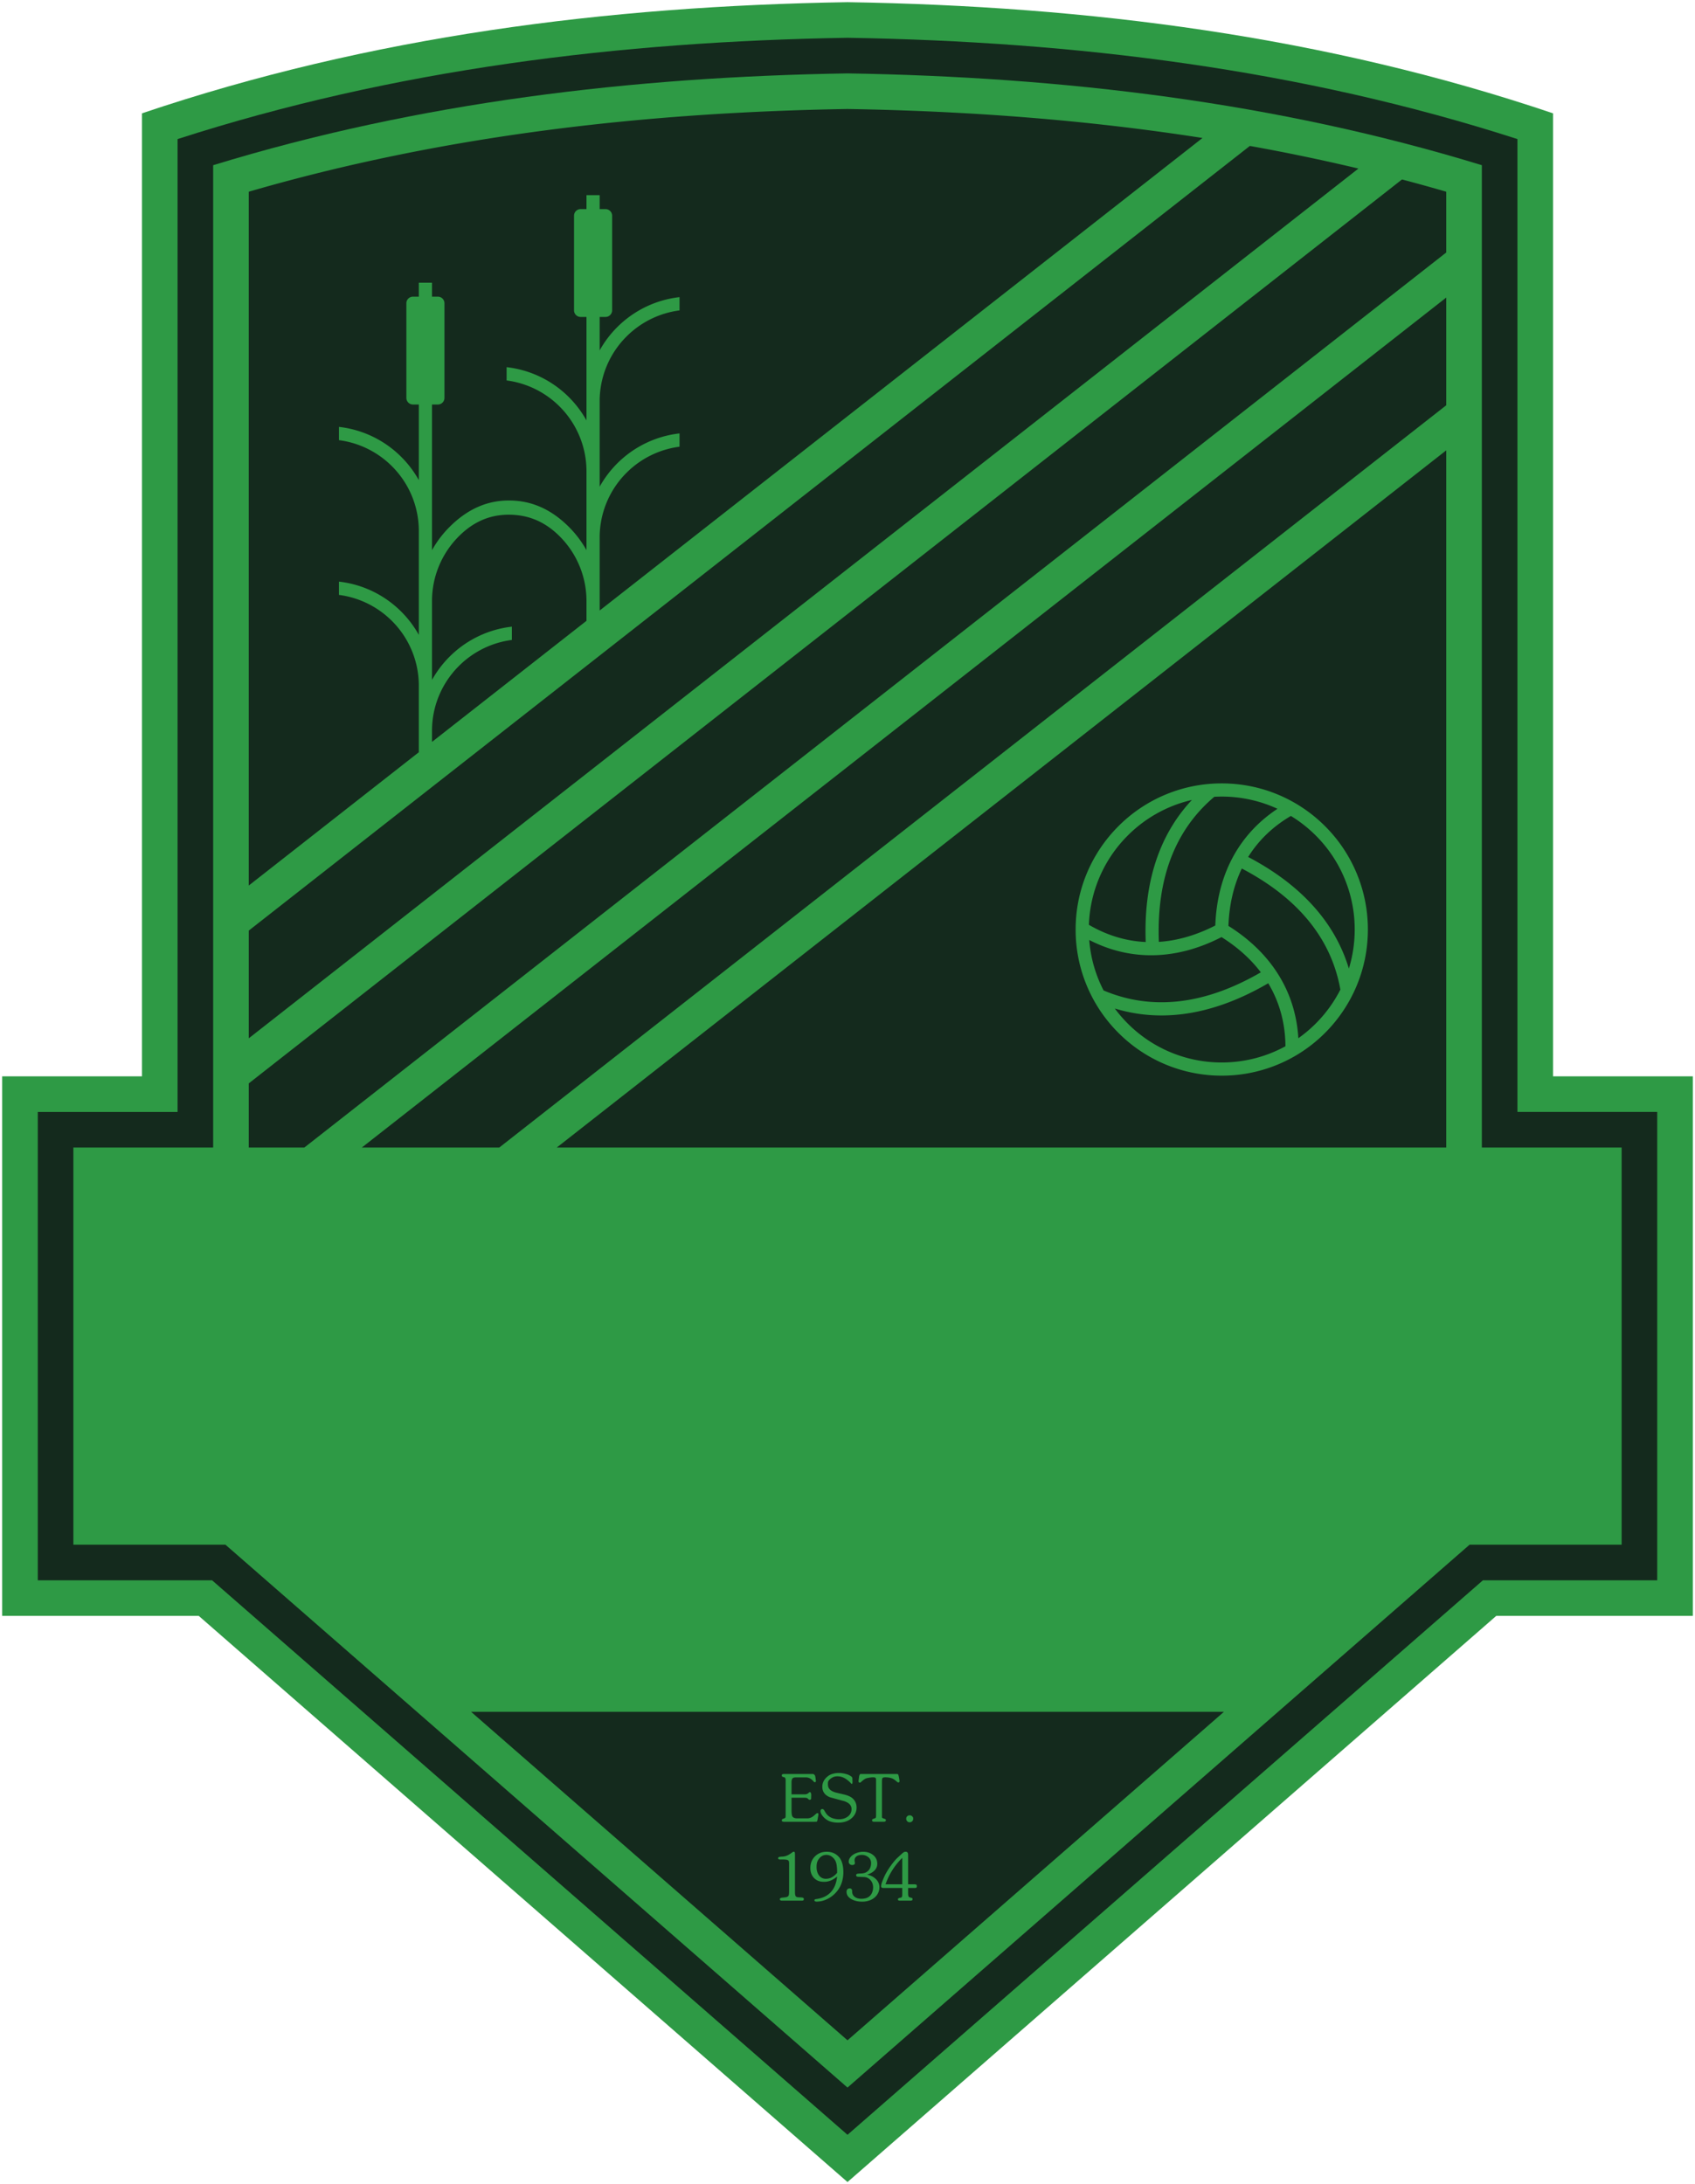 <?xml version="1.0" encoding="UTF-8" standalone="no"?>
<svg
   xml:space="preserve"
   width="194.407"
   height="250.5"
   version="1.1"
   id="svg4"
   sodipodi:docname="egnatia.svg"
   inkscape:version="1.4.2 (f4327f4, 2025-05-13)"
   xmlns:inkscape="http://www.inkscape.org/namespaces/inkscape"
   xmlns:sodipodi="http://sodipodi.sourceforge.net/DTD/sodipodi-0.dtd"
   xmlns="http://www.w3.org/2000/svg"
   xmlns:svg="http://www.w3.org/2000/svg"><defs
     id="defs4" /><sodipodi:namedview
     id="namedview4"
     pagecolor="#ffffff"
     bordercolor="#000000"
     borderopacity="0.25"
     inkscape:showpageshadow="2"
     inkscape:pageopacity="0.0"
     inkscape:pagecheckerboard="0"
     inkscape:deskcolor="#d1d1d1"
     inkscape:zoom="3.2215569"
     inkscape:cx="97.313197"
     inkscape:cy="125.25"
     inkscape:window-width="1920"
     inkscape:window-height="1009"
     inkscape:window-x="-8"
     inkscape:window-y="-8"
     inkscape:window-maximized="1"
     inkscape:current-layer="g4" /><g
     fill-rule="evenodd"
     clip-rule="evenodd"
     id="g4"><path
       fill="#2E9A45"
       d="M.25 123.441h16.033V12.998C42.491 4.141 69.579.697 97.204.25c27.626.447 54.714 3.891 80.921 12.748v110.443h16.032v61.878h-22.544L97.204 250.25l-74.409-64.931H.25z"
       id="path1" /><path
       fill="#142A1D"
       d="M4.333 127.523v53.714h19.992l72.879 63.594 72.879-63.594h19.992v-53.714h-16.033V15.95C149.146 7.923 123.325 4.761 97.204 4.333c-26.121.428-51.943 3.59-76.838 11.617v111.574H4.333zm4.083 4.083h16.032V18.946C48.06 11.707 72.503 8.825 97.204 8.417c24.7.408 49.144 3.29 72.756 10.529v112.661h16.032v45.548h-17.44l-71.348 62.259-71.348-62.259H8.416z"
       id="path2" /><path
       fill="#142A1D"
       d="m54.031 196.321 43.173 37.673 43.174-37.673zm50.304 12.668a.36.36 0 0 1-.284-.12.4.4 0 0 1-.113-.291q0-.173.116-.28a.4.4 0 0 1 .281-.108q.171 0 .287.115c.116.115.116.176.116.296q0 .164-.12.277a.4.4 0 0 1-.283.111m-3.18-4.646v4.056q0 .067.067.104a1 1 0 0 0 .18.071.6.6 0 0 1 .157.064q.044.03.044.119a.15.15 0 0 1-.056.127q-.056.045-.213.045h-1.041a.5.5 0 0 1-.197-.03q-.072-.03-.072-.142 0-.091.067-.128a.6.6 0 0 1 .128-.052q.202-.06.232-.123.03-.064.029-.319v-3.965q0-.188-.045-.247-.066-.091-.284-.091-.136 0-.291.019a4 4 0 0 0-.355.061 1 1 0 0 0-.341.132 3 3 0 0 0-.423.343.2.2 0 0 1-.124.052q-.15 0-.149-.172l.022-.172.045-.359q.06-.284.173-.284h4.152q.112.014.142.044.03.031.072.192.041.16.07.377l.03.194q0 .157-.135.158-.076 0-.15-.064c-.074-.064-.082-.07-.097-.086a3 3 0 0 0-.269-.202q-.136-.09-.301-.139a1.7 1.7 0 0 0-.332-.071 3 3 0 0 0-.333-.022q-.292 0-.349.098-.053.096-.053.412m-5.2 1.261.681.157q.351.082.562.157.306.11.516.268.531.425.531 1.122 0 .373-.161.694-.16.322-.46.565-.299.24-.681.354a2.8 2.8 0 0 1-.808.112q-.406 0-.753-.09a1.8 1.8 0 0 1-.613-.279 2 2 0 0 1-.438-.42q-.224-.298-.225-.536 0-.104.053-.171a.18.18 0 0 1 .148-.067q.084 0 .143.052a.5.5 0 0 1 .112.148q.18.312.3.443a1.57 1.57 0 0 0 .789.456q.288.075.572.075.577 0 .98-.284.464-.329.464-.882 0-.642-.868-.92-.808-.215-1.615-.439-.869-.36-.869-1.203 0-.338.146-.628.145-.292.415-.519.27-.23.606-.33.337-.1.733-.102.351 0 .722.094c.371.094.465.154.654.274a.37.37 0 0 1 .165.187q.008.037.011.179.005.144.012.255a1 1 0 0 1-.015.194q-.016.068-.105.068a3.2 3.2 0 0 0-.665-.584 1.7 1.7 0 0 0-.966-.284q-.418 0-.744.254c-.326.254-.326.391-.326.665q0 .418.3.657.24.197.697.308m-5.171.572v1.467q0 .508.104.681.135.218.554.217h1.122q.27 0 .482-.104.215-.105.424-.308l.127-.112q.097-.075.149-.074.12 0 .12.127 0 .075-.037.269a3 3 0 0 0-.038.218q-.052.299-.09.337-.037.036-.284.037H89.93a.5.5 0 0 1-.19-.03q-.071-.03-.071-.142 0-.075.049-.112a.4.4 0 0 1 .13-.067q.204-.068.232-.128.03-.06.03-.314v-3.95a.6.6 0 0 0-.045-.262q-.044-.097-.194-.12a.5.5 0 0 1-.143-.053q-.06-.044-.06-.135 0-.082.052-.123t.218-.041h3.315q.126.03.187.124c.061.094.067.141.082.235l.061.456q-.015.12-.128.12a.15.15 0 0 1-.127-.061 1.4 1.4 0 0 0-.374-.337.93.93 0 0 0-.479-.148H91.27q-.278-.001-.382.127-.104.126-.104.456v1.361h1.437a1 1 0 0 0 .314-.037.7.7 0 0 0 .188-.111q.03-.031.066-.064a.14.14 0 0 1 .098-.033q.09 0 .123.101a.8.8 0 0 1 .034.243l-.008.194q0 .195-.007.218-.031.112-.172.111-.069 0-.169-.097c-.1-.097-.127-.104-.18-.115a1.2 1.2 0 0 0-.251-.02h-1.473zm.394 6.5v4.282q0 .404.094.523.094.12.468.12.18 0 .318.033.138.035.139.153 0 .128-.068.161a.5.5 0 0 1-.217.033H89.75a1 1 0 0 1-.143-.007q-.165-.03-.165-.165 0-.12.202-.164.024-.007.355-.042.334-.032.431-.176.075-.104.075-.501v-3.218q0-.104-.012-.18a.3.3 0 0 0-.049-.128.36.36 0 0 0-.228-.115 2 2 0 0 0-.325-.026h-.397a.36.36 0 0 1-.19-.039.13.13 0 0 1-.057-.111q0-.114.143-.15.187-.02.247-.028.308 0 .572-.101.266-.102.543-.305l.138-.101a.26.26 0 0 1 .146-.058q.096 0 .12.087.022.089.022.223m4.833 2.539q-.367.299-.724.452a2 2 0 0 1-.792.153q-.714 0-1.132-.442-.421-.44-.421-1.145 0-.807.535-1.336.534-.528 1.351-.527.913 0 1.467.688.232.307.344.785.09.39.09.852a3.8 3.8 0 0 1-.221 1.312q-.22.609-.699 1.11a3.3 3.3 0 0 1-.98.702 2.7 2.7 0 0 1-1.145.269.5.5 0 0 1-.19-.029q-.08-.031-.079-.127 0-.068.044-.093a.4.4 0 0 1 .128-.04q1.103-.135 1.719-.815.592-.651.705-1.769m0-.428a2.2 2.2 0 0 1-.584.501q-.314.18-.695.181a.94.94 0 0 1-.831-.435q-.247-.365-.247-.927 0-.28.056-.494a1.1 1.1 0 0 1 .199-.404q.336-.48.875-.479.337 0 .621.205.284.207.427.513.096.21.139.536.04.326.041.632zm3.006.48-.547-.022a.4.4 0 0 1-.197-.041q-.08-.042-.079-.154 0-.141.202-.164.203-.022.247-.022.314 0 .532-.067.216-.068.426-.269.149-.151.229-.379a1.4 1.4 0 0 0 .078-.468.85.85 0 0 0-.314-.688 1.15 1.15 0 0 0-.756-.262q-.33 0-.554.142a.54.54 0 0 0-.27.479q0 .075.019.188c.019.113.019.117.019.127a.18.18 0 0 1-.089.168.4.4 0 0 1-.21.057.43.43 0 0 1-.291-.104.36.36 0 0 1-.12-.284q0-.203.12-.397.096-.165.275-.314.247-.201.585-.311.336-.108.688-.108.653 0 1.107.353.502.389.502 1.025 0 .47-.359.807-.314.292-.809.435.577.112.974.478.441.412.441.964 0 .373-.164.693a1.6 1.6 0 0 1-.458.545q-.29.225-.643.321a2.3 2.3 0 0 1-.757.097q-.636 0-1.129-.253-.622-.32-.621-.887 0-.163.094-.27a.32.32 0 0 1 .258-.109q.166 0 .228.09.064.09.063.255a.74.74 0 0 0 .322.644q.291.202.74.202.278 0 .521-.072a1.07 1.07 0 0 0 .719-.68q.101-.266.102-.543 0-.517-.311-.856-.312-.348-.813-.346m5.139 1.256v.592q0 .096.008.193a.6.6 0 0 0 .037.169q.031.071.068.094a1 1 0 0 0 .172.057q.135.032.149.04.075.038.074.15.001.096-.071.131a.4.4 0 0 1-.176.033h-1.182a.5.5 0 0 1-.18-.029q-.067-.031-.067-.128.001-.068.053-.104a.3.3 0 0 1 .119-.054q.248-.044.285-.119t.037-.358v-.667h-2.118a.5.5 0 0 1-.224-.038q-.083-.036-.082-.172-.001-.223.225-.763.18-.442.359-.756.24-.426.549-.854.307-.426.637-.777l.654-.606q.126-.103.176-.136a.44.44 0 0 1 .217-.052q.184 0 .243.143.037.09.037.308v3.284h.696q.164 0 .235.036.072.037.072.185 0 .125-.064.162c-.064.037-.11.036-.206.036zm-.673-.419h-1.916a7.8 7.8 0 0 1 1.916-3.031zm36.645-126.26c4.628 0 8.818 1.876 11.852 4.909a16.72 16.72 0 0 1 4.908 11.851c0 4.627-1.877 8.818-4.908 11.851a16.71 16.71 0 0 1-11.852 4.908 16.71 16.71 0 0 1-11.851-4.908 16.7 16.7 0 0 1-4.908-11.851c0-4.628 1.875-8.818 4.908-11.851a16.7 16.7 0 0 1 11.851-4.909m5.331 22.922c-3.479 2.03-6.758 3.153-9.822 3.538-2.771.348-5.365.092-7.775-.642q.679.917 1.485 1.724a15.2 15.2 0 0 0 10.781 4.466c2.647 0 5.137-.675 7.306-1.861-.017-2.539-.634-4.926-1.877-7.06zm-18.885.824c2.686 1.137 5.648 1.62 8.881 1.214 2.84-.357 5.894-1.401 9.154-3.292-1.144-1.508-2.643-2.869-4.508-4.041-2.785 1.433-5.541 2.103-8.193 2.083-2.441-.019-4.787-.622-6.979-1.752a15.1 15.1 0 0 0 1.645 5.788m-1.683-7.527c2.042 1.193 4.232 1.869 6.516 1.972-.145-3.876.378-7.19 1.425-10.003.92-2.472 2.243-4.553 3.873-6.289a15.2 15.2 0 0 0-7.357 4.08 15.2 15.2 0 0 0-4.457 10.24m8.025 1.957c2.097-.136 4.269-.748 6.472-1.878.115-3.125.876-5.853 2.189-8.152 1.21-2.121 2.884-3.872 4.943-5.232a15.2 15.2 0 0 0-7.246-1.376c-2.179 1.837-3.922 4.198-5.03 7.177-.983 2.637-1.47 5.77-1.328 9.461m15.141-14.443c-2.035 1.195-3.694 2.771-4.9 4.706 3.477 1.828 6.116 3.96 8.047 6.299 1.679 2.034 2.817 4.222 3.504 6.5.435-1.417.669-2.92.669-4.479a15.2 15.2 0 0 0-4.467-10.781 15.3 15.3 0 0 0-2.853-2.245m5.677 19.917c-.499-2.809-1.67-5.502-3.694-7.955-1.807-2.19-4.301-4.196-7.611-5.932-.912 1.902-1.444 4.102-1.535 6.582 2.652 1.665 4.634 3.693 5.969 5.985 1.228 2.107 1.903 4.431 2.05 6.895a15.348 15.348 0 0 0 4.821-5.575m12.142 18.112V51.649L63.858 131.606zm0-85.126V34.126l-124.375 97.48h15.763zm0-17.522v-6.971q-2.532-.735-5.075-1.405L28.531 124.25v7.356h6.376zm-10.072-9.627a227 227 0 0 0-12.453-2.594l-114.82 89.991v12.354zm-17.884-3.506c-13.427-2.1-27.034-3.096-40.717-3.325-23.283.39-46.348 3.001-68.673 9.488v79.572l19.506-15.288v-7.709a10.48 10.48 0 0 0-3.078-7.343 10.5 10.5 0 0 0-6.082-2.993v-1.522c2.78.31 5.274 1.57 7.15 3.446a12 12 0 0 1 2.01 2.66V60.817a10.48 10.48 0 0 0-3.078-7.343 10.5 10.5 0 0 0-6.082-2.994v-1.522a12 12 0 0 1 7.15 3.446 12 12 0 0 1 2.01 2.66v-8.672h-.672a.76.76 0 0 1-.756-.756V34.779c0-.416.34-.756.756-.756h.672v-1.6h1.512v1.6h.672c.416 0 .756.34.756.756v10.857c0 .417-.34.756-.756.756h-.672v16.706a12 12 0 0 1 2.011-2.661c2.262-2.262 4.609-3.072 6.955-3.038 2.274.033 4.549.844 6.742 3.038a12.1 12.1 0 0 1 2.01 2.66v-9.084a10.49 10.49 0 0 0-3.079-7.388 10.5 10.5 0 0 0-6.082-2.993v-1.523a12 12 0 0 1 7.151 3.447 12.1 12.1 0 0 1 2.01 2.661V36.35h-.672a.76.76 0 0 1-.756-.756V24.737c0-.416.34-.756.756-.756h.672V22.38h1.512v1.601h.672c.416 0 .757.34.757.756v10.857a.76.76 0 0 1-.757.756h-.672v3.834a12 12 0 0 1 2.01-2.66 12 12 0 0 1 7.151-3.447V35.6a10.5 10.5 0 0 0-6.082 2.993 10.48 10.48 0 0 0-3.079 7.389v9.832a12.1 12.1 0 0 1 2.01-2.661 12 12 0 0 1 7.151-3.446v1.523a10.5 10.5 0 0 0-6.082 2.993 10.48 10.48 0 0 0-3.079 7.388v8.407zM49.548 85.086V83.82c0-2.903 1.178-5.531 3.079-7.434a10.5 10.5 0 0 1 6.082-2.993V71.87a12 12 0 0 0-7.15 3.447 12 12 0 0 0-2.011 2.661v-9.039c0-2.903 1.178-5.532 3.079-7.434 1.896-1.896 3.91-2.519 5.92-2.474 1.917.043 3.831.666 5.64 2.474a10.48 10.48 0 0 1 3.079 7.388V71.2z"
       id="path3" /></g></svg>

